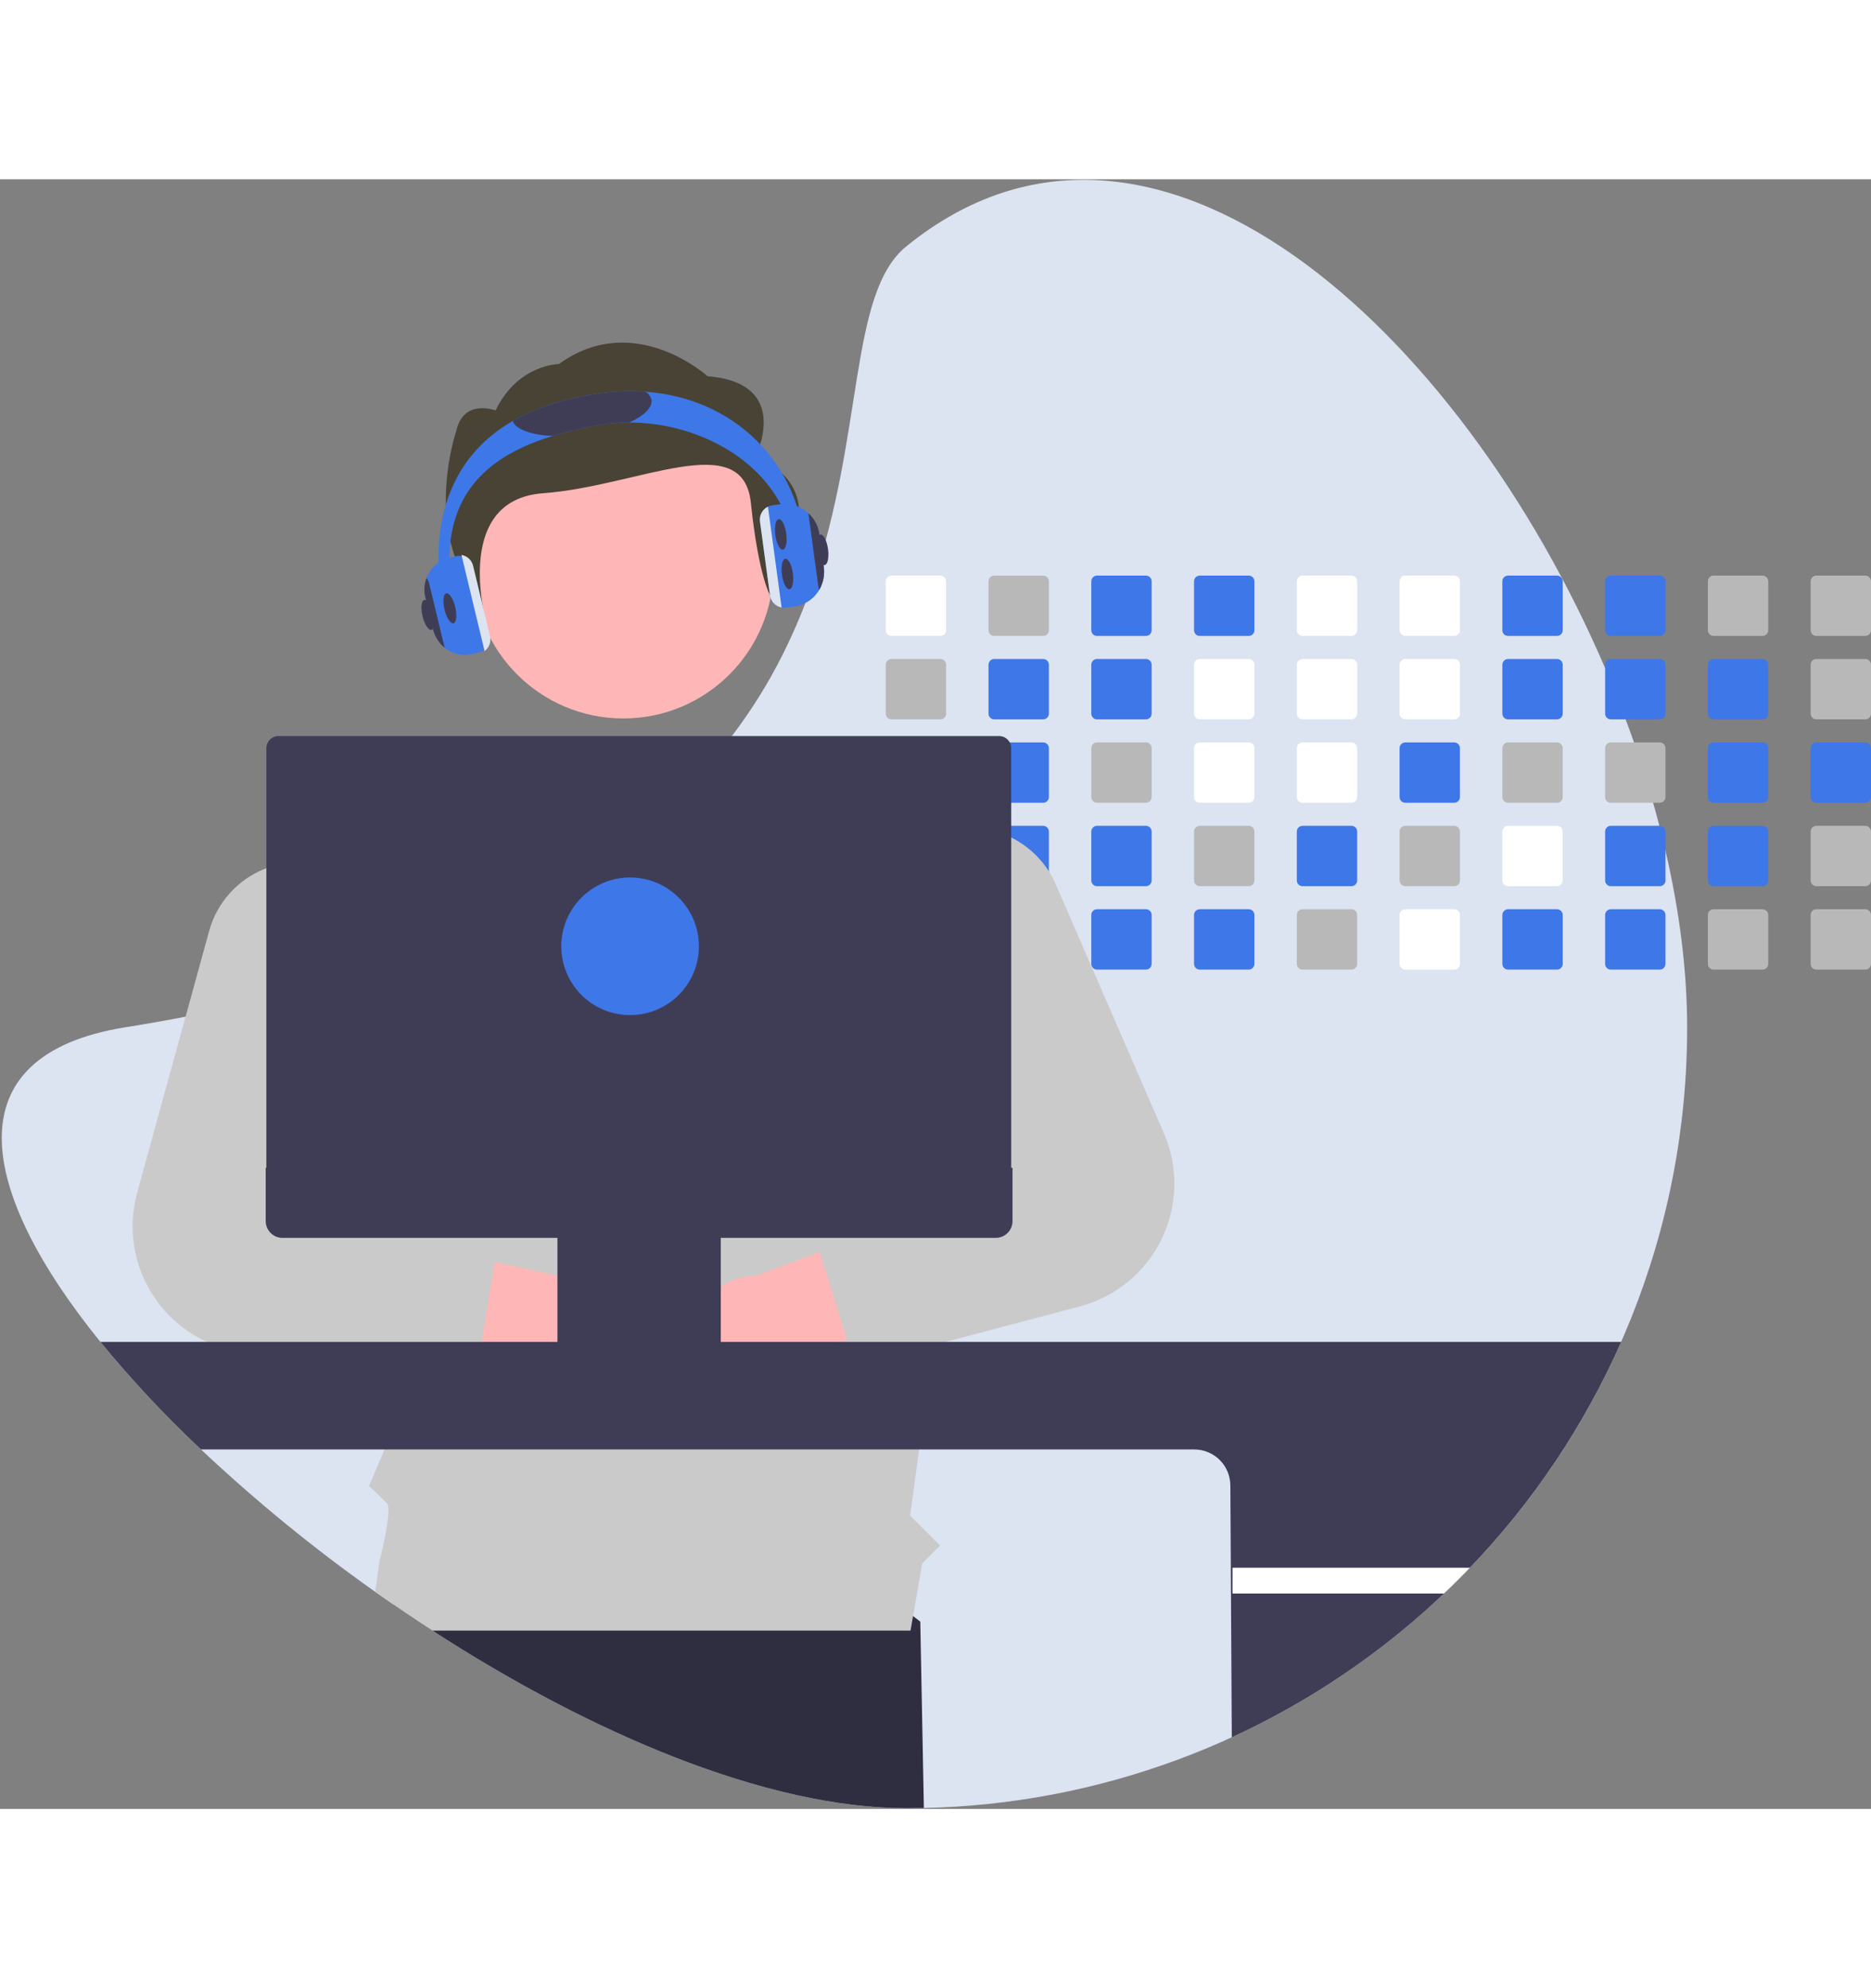 <svg width="400" height="425" viewBox="0 0 488 425" fill="none" xmlns="http://www.w3.org/2000/svg">
<rect x="0" y="0" width="488" height="425" fill="#808080" stroke="none"/>
<g clip-path="url(#clip0_28_101)">
<path d="M440.045 221.148C440.108 273.695 419.797 324.22 383.382 362.103C381.186 364.401 378.932 366.645 376.618 368.832C373.093 372.186 369.449 375.409 365.687 378.503C330.492 407.499 286.556 423.792 240.966 424.756C239.447 424.79 237.922 424.807 236.391 424.807C200.032 424.807 154.301 405.387 112.8 378.503C109.366 376.279 105.963 374.003 102.591 371.676C101.014 370.598 99.446 369.505 97.885 368.397C81.878 357.094 66.685 344.682 52.417 331.252C43.075 322.485 34.315 313.118 26.192 303.21C-5.696 263.876 -12.729 228.434 32.733 221.148C38.115 220.289 43.339 219.37 48.404 218.391C55.742 216.981 62.764 215.458 69.47 213.823C78.504 211.627 86.992 209.246 94.933 206.68C97.604 205.821 100.214 204.944 102.763 204.049C140.446 190.814 165.668 173.554 182.836 154.827C185.748 151.657 188.432 148.449 190.889 145.203C194.649 140.261 198.064 135.067 201.11 129.657C205.314 122.14 208.846 114.266 211.663 106.126L211.818 105.679C225.477 66.276 221.322 29.728 236.391 17.495C300.81 -34.8 381.009 39.673 418.652 127.496C420.549 131.921 422.334 136.373 424.006 140.852C424.757 142.852 425.481 144.857 426.178 146.865C428.013 152.098 429.677 157.345 431.171 162.606C431.744 164.612 432.291 166.616 432.811 168.619C433.367 170.78 433.9 172.935 434.393 175.09C438.056 190.871 440.045 206.434 440.045 221.148Z" fill="#DCE3F1"/>
<path d="M240.966 424.756C239.447 424.79 237.922 424.807 236.391 424.807C200.032 424.807 154.301 405.387 112.8 378.503C109.366 376.279 105.963 374.003 102.591 371.676L105.549 353.677L195.091 341.788L240.031 376.152L240.966 424.756Z" fill="#2F2E41"/>
<path d="M245.276 103.358H232.517C232.121 103.358 231.742 103.515 231.463 103.794C231.183 104.074 231.026 104.453 231.026 104.848V117.614C231.026 117.809 231.065 118.002 231.14 118.183C231.215 118.363 231.325 118.527 231.464 118.665C231.602 118.803 231.766 118.912 231.947 118.987C232.128 119.061 232.321 119.099 232.517 119.098H245.276C245.671 119.098 246.049 118.942 246.328 118.664C246.608 118.386 246.765 118.008 246.767 117.614V104.848C246.766 104.453 246.608 104.075 246.329 103.796C246.05 103.516 245.671 103.359 245.276 103.358Z" fill="white"/>
<path d="M245.276 125.111H232.517C232.121 125.112 231.742 125.269 231.463 125.548C231.183 125.828 231.026 126.207 231.026 126.602V139.367C231.026 139.563 231.065 139.756 231.14 139.937C231.215 140.117 231.325 140.281 231.464 140.419C231.602 140.557 231.766 140.666 231.947 140.74C232.128 140.815 232.321 140.853 232.517 140.852H245.276C245.671 140.852 246.049 140.696 246.328 140.418C246.608 140.139 246.765 139.762 246.767 139.367V126.602C246.766 126.207 246.608 125.828 246.329 125.549C246.05 125.27 245.671 125.113 245.276 125.111Z" fill="#B8B8B8"/>
<path d="M245.276 146.865H232.517C232.121 146.865 231.742 147.022 231.463 147.302C231.183 147.581 231.026 147.96 231.026 148.355V161.115C231.026 161.311 231.064 161.505 231.139 161.686C231.214 161.867 231.323 162.031 231.462 162.17C231.6 162.308 231.765 162.418 231.946 162.493C232.127 162.568 232.321 162.606 232.517 162.606H245.276C245.672 162.605 246.051 162.448 246.33 162.169C246.61 161.889 246.767 161.51 246.767 161.115V148.355C246.766 147.96 246.608 147.582 246.329 147.303C246.05 147.024 245.671 146.866 245.276 146.865Z" fill="#B8B8B8"/>
<path d="M246.744 169.845C246.68 169.502 246.499 169.192 246.231 168.968C245.963 168.744 245.625 168.62 245.276 168.619H232.517C232.121 168.619 231.742 168.776 231.463 169.055C231.183 169.335 231.026 169.714 231.026 170.109V182.869C231.026 183.065 231.064 183.259 231.139 183.44C231.214 183.621 231.323 183.785 231.462 183.924C231.6 184.062 231.765 184.172 231.946 184.247C232.127 184.321 232.321 184.36 232.517 184.359H245.276C245.672 184.359 246.051 184.202 246.33 183.923C246.61 183.643 246.767 183.264 246.767 182.869V170.109C246.768 170.021 246.76 169.932 246.744 169.845Z" fill="#B8B8B8"/>
<path d="M245.855 190.487C245.672 190.411 245.475 190.372 245.276 190.372H232.517C232.321 190.372 232.127 190.41 231.946 190.485C231.765 190.56 231.6 190.67 231.462 190.808C231.323 190.946 231.214 191.111 231.139 191.292C231.064 191.473 231.026 191.667 231.026 191.863V204.623C231.025 204.818 231.063 205.013 231.138 205.194C231.212 205.375 231.322 205.54 231.461 205.678C231.599 205.817 231.764 205.927 231.945 206.001C232.126 206.076 232.321 206.114 232.517 206.113H245.276C245.672 206.113 246.051 205.956 246.33 205.676C246.61 205.397 246.767 205.018 246.767 204.623V191.863C246.766 191.569 246.679 191.283 246.517 191.038C246.355 190.794 246.125 190.602 245.855 190.487Z" fill="#B8B8B8"/>
<path d="M272.08 103.358H259.32C258.925 103.358 258.546 103.515 258.267 103.794C257.987 104.074 257.83 104.453 257.83 104.848V117.614C257.83 117.809 257.869 118.002 257.944 118.183C258.019 118.363 258.129 118.527 258.267 118.665C258.406 118.803 258.57 118.912 258.751 118.987C258.931 119.061 259.125 119.099 259.32 119.098H272.08C272.474 119.098 272.853 118.942 273.132 118.664C273.411 118.386 273.569 118.008 273.57 117.614V104.848C273.569 104.453 273.412 104.075 273.133 103.796C272.853 103.516 272.475 103.359 272.08 103.358Z" fill="#B8B8B8"/>
<path d="M272.08 125.111H259.32C258.925 125.112 258.546 125.269 258.267 125.548C257.987 125.828 257.83 126.207 257.83 126.602V139.367C257.83 139.563 257.869 139.756 257.944 139.937C258.019 140.117 258.129 140.281 258.267 140.419C258.406 140.557 258.57 140.666 258.751 140.74C258.931 140.815 259.125 140.853 259.32 140.852H272.08C272.474 140.852 272.853 140.696 273.132 140.418C273.411 140.139 273.569 139.762 273.57 139.367V126.602C273.569 126.207 273.412 125.828 273.133 125.549C272.853 125.27 272.475 125.113 272.08 125.111Z" fill="#3E77E7"/>
<path d="M272.08 146.865H259.32C258.925 146.865 258.546 147.022 258.267 147.302C257.987 147.581 257.83 147.96 257.83 148.355V161.115C257.83 161.311 257.868 161.505 257.943 161.686C258.017 161.867 258.127 162.031 258.266 162.17C258.404 162.308 258.568 162.418 258.749 162.493C258.93 162.568 259.124 162.606 259.32 162.606H272.08C272.475 162.605 272.854 162.448 273.134 162.169C273.413 161.889 273.57 161.51 273.57 161.115V148.355C273.569 147.96 273.412 147.582 273.133 147.303C272.853 147.024 272.475 146.866 272.08 146.865Z" fill="#3E77E7"/>
<path d="M272.08 168.619H259.32C259.008 168.619 258.703 168.718 258.45 168.901C258.197 169.084 258.008 169.342 257.91 169.639C257.857 169.79 257.83 169.949 257.83 170.109V182.869C257.83 183.065 257.868 183.259 257.943 183.44C258.017 183.621 258.127 183.785 258.265 183.924C258.404 184.062 258.568 184.172 258.749 184.247C258.93 184.321 259.124 184.36 259.32 184.359H272.08C272.475 184.359 272.854 184.202 273.134 183.923C273.413 183.643 273.57 183.264 273.57 182.869V170.109C273.569 169.714 273.412 169.336 273.133 169.056C272.853 168.777 272.475 168.62 272.08 168.619Z" fill="#3E77E7"/>
<path d="M272.08 190.372H259.32C259.124 190.372 258.93 190.41 258.749 190.485C258.568 190.56 258.404 190.67 258.266 190.808C258.127 190.946 258.017 191.111 257.943 191.292C257.868 191.473 257.83 191.667 257.83 191.863V204.623C257.83 204.818 257.868 205.012 257.943 205.193C258.017 205.374 258.127 205.539 258.266 205.677C258.404 205.816 258.568 205.926 258.749 206C258.93 206.075 259.124 206.113 259.32 206.113H272.08C272.475 206.113 272.854 205.956 273.134 205.676C273.413 205.397 273.57 205.018 273.57 204.623V191.863C273.57 191.467 273.413 191.088 273.134 190.809C272.854 190.53 272.475 190.372 272.08 190.372Z" fill="#B8B8B8"/>
<path d="M298.884 103.358H286.124C285.729 103.358 285.35 103.515 285.07 103.794C284.791 104.074 284.634 104.453 284.634 104.848V117.614C284.634 117.809 284.673 118.002 284.748 118.183C284.823 118.363 284.933 118.527 285.071 118.665C285.209 118.803 285.374 118.912 285.554 118.987C285.735 119.061 285.929 119.099 286.124 119.098H298.884C299.278 119.098 299.656 118.942 299.936 118.664C300.215 118.386 300.373 118.008 300.374 117.614V104.848C300.373 104.453 300.216 104.075 299.936 103.796C299.657 103.516 299.279 103.359 298.884 103.358Z" fill="#3E77E7"/>
<path d="M298.884 125.111H286.124C285.729 125.112 285.35 125.269 285.07 125.548C284.791 125.828 284.634 126.207 284.634 126.602V139.367C284.634 139.563 284.673 139.756 284.748 139.937C284.823 140.117 284.933 140.281 285.071 140.419C285.209 140.557 285.374 140.666 285.554 140.74C285.735 140.815 285.929 140.853 286.124 140.852H298.884C299.278 140.852 299.656 140.696 299.936 140.418C300.215 140.139 300.373 139.762 300.374 139.367V126.602C300.373 126.207 300.216 125.828 299.936 125.549C299.657 125.27 299.279 125.113 298.884 125.111Z" fill="#3E77E7"/>
<path d="M298.884 146.865H286.124C285.729 146.865 285.35 147.022 285.07 147.302C284.791 147.581 284.634 147.96 284.634 148.355V161.115C284.633 161.311 284.672 161.505 284.746 161.686C284.821 161.867 284.931 162.031 285.069 162.17C285.208 162.308 285.372 162.418 285.553 162.493C285.734 162.568 285.928 162.606 286.124 162.606H298.884C299.279 162.605 299.658 162.448 299.937 162.169C300.217 161.889 300.374 161.51 300.374 161.115V148.355C300.373 147.96 300.216 147.582 299.936 147.303C299.657 147.024 299.279 146.866 298.884 146.865Z" fill="#B8B8B8"/>
<path d="M298.884 168.619H286.124C285.729 168.619 285.35 168.776 285.07 169.055C284.791 169.335 284.634 169.714 284.634 170.109V182.869C284.633 183.065 284.672 183.259 284.746 183.44C284.821 183.621 284.931 183.785 285.069 183.924C285.208 184.062 285.372 184.172 285.553 184.247C285.734 184.321 285.928 184.36 286.124 184.359H298.884C299.279 184.359 299.658 184.202 299.937 183.923C300.217 183.643 300.374 183.264 300.374 182.869V170.109C300.373 169.714 300.216 169.336 299.936 169.056C299.657 168.777 299.279 168.62 298.884 168.619Z" fill="#3E77E7"/>
<path d="M298.884 190.372H286.124C285.928 190.372 285.734 190.41 285.553 190.485C285.372 190.56 285.208 190.67 285.069 190.808C284.931 190.946 284.821 191.111 284.746 191.292C284.672 191.473 284.633 191.667 284.634 191.863V204.623C284.633 204.818 284.672 205.012 284.746 205.193C284.821 205.374 284.931 205.539 285.069 205.677C285.208 205.816 285.372 205.926 285.553 206C285.734 206.075 285.928 206.113 286.124 206.113H298.884C299.279 206.113 299.658 205.956 299.937 205.676C300.217 205.397 300.374 205.018 300.374 204.623V191.863C300.374 191.467 300.217 191.088 299.937 190.809C299.658 190.53 299.279 190.372 298.884 190.372Z" fill="#3E77E7"/>
<path d="M325.687 103.358H312.928C312.532 103.358 312.153 103.515 311.874 103.794C311.595 104.074 311.437 104.453 311.437 104.848V117.614C311.437 117.809 311.476 118.002 311.551 118.183C311.626 118.363 311.736 118.527 311.875 118.665C312.013 118.803 312.177 118.912 312.358 118.987C312.539 119.061 312.732 119.099 312.928 119.098H325.687C326.082 119.098 326.46 118.942 326.739 118.664C327.019 118.386 327.177 118.008 327.178 117.614V104.848C327.177 104.453 327.019 104.075 326.74 103.796C326.461 103.516 326.082 103.359 325.687 103.358Z" fill="#3E77E7"/>
<path d="M325.687 125.111H312.928C312.532 125.112 312.153 125.269 311.874 125.548C311.594 125.828 311.437 126.207 311.437 126.602V139.367C311.437 139.563 311.476 139.756 311.551 139.937C311.626 140.117 311.736 140.281 311.875 140.419C312.013 140.557 312.177 140.666 312.358 140.74C312.539 140.815 312.732 140.853 312.928 140.852H325.687C326.082 140.852 326.46 140.696 326.739 140.418C327.019 140.139 327.177 139.762 327.178 139.367V126.602C327.177 126.207 327.019 125.828 326.74 125.549C326.461 125.27 326.082 125.113 325.687 125.111Z" fill="white"/>
<path d="M325.687 146.865H312.928C312.532 146.865 312.153 147.022 311.874 147.302C311.595 147.581 311.437 147.96 311.437 148.355V161.115C311.437 161.311 311.475 161.505 311.55 161.686C311.625 161.867 311.734 162.031 311.873 162.17C312.011 162.308 312.176 162.418 312.357 162.493C312.538 162.568 312.732 162.606 312.928 162.606H325.687C326.083 162.605 326.462 162.448 326.741 162.169C327.021 161.889 327.178 161.51 327.178 161.115V148.355C327.177 147.96 327.019 147.582 326.74 147.303C326.461 147.024 326.082 146.866 325.687 146.865Z" fill="white"/>
<path d="M325.687 168.619H312.928C312.532 168.619 312.153 168.776 311.874 169.055C311.595 169.335 311.437 169.714 311.437 170.109V182.869C311.437 183.065 311.475 183.259 311.55 183.44C311.625 183.621 311.734 183.785 311.873 183.924C312.011 184.062 312.176 184.172 312.357 184.247C312.538 184.321 312.732 184.36 312.928 184.359H325.687C326.083 184.359 326.462 184.202 326.741 183.923C327.021 183.643 327.178 183.264 327.178 182.869V170.109C327.177 169.714 327.019 169.336 326.74 169.056C326.461 168.777 326.082 168.62 325.687 168.619Z" fill="#B8B8B8"/>
<path d="M325.687 190.372H312.928C312.732 190.372 312.538 190.41 312.357 190.485C312.176 190.56 312.011 190.669 311.873 190.808C311.734 190.946 311.625 191.111 311.55 191.292C311.475 191.473 311.437 191.667 311.437 191.863V204.623C311.437 204.818 311.475 205.012 311.55 205.193C311.625 205.374 311.734 205.539 311.873 205.677C312.011 205.816 312.176 205.926 312.357 206C312.538 206.075 312.732 206.113 312.928 206.113H325.687C326.083 206.113 326.462 205.956 326.741 205.676C327.021 205.397 327.178 205.018 327.178 204.623V191.863C327.178 191.467 327.021 191.088 326.741 190.809C326.462 190.53 326.083 190.372 325.687 190.372Z" fill="#3E77E7"/>
<path d="M352.491 103.358H339.726C339.331 103.359 338.954 103.517 338.675 103.796C338.397 104.075 338.241 104.454 338.241 104.848V117.614C338.241 118.007 338.398 118.385 338.676 118.663C338.954 118.942 339.332 119.098 339.726 119.098H352.491C352.886 119.098 353.264 118.942 353.543 118.664C353.823 118.386 353.98 118.008 353.982 117.614V104.848C353.98 104.453 353.823 104.075 353.544 103.796C353.265 103.516 352.886 103.359 352.491 103.358Z" fill="white"/>
<path d="M352.491 125.111H339.726C339.331 125.113 338.954 125.27 338.675 125.55C338.397 125.829 338.241 126.207 338.241 126.602V139.367C338.241 139.761 338.398 140.139 338.676 140.417C338.954 140.695 339.332 140.852 339.726 140.852H352.491C352.886 140.852 353.264 140.696 353.543 140.418C353.823 140.139 353.98 139.762 353.982 139.367V126.602C353.98 126.207 353.823 125.828 353.544 125.549C353.265 125.27 352.886 125.113 352.491 125.111Z" fill="white"/>
<path d="M352.491 146.865H339.726C339.331 146.866 338.954 147.024 338.675 147.303C338.397 147.583 338.241 147.961 338.241 148.355V161.115C338.24 161.311 338.278 161.504 338.353 161.685C338.427 161.866 338.536 162.03 338.674 162.168C338.812 162.307 338.976 162.417 339.156 162.492C339.337 162.567 339.53 162.605 339.726 162.606H352.491C352.886 162.605 353.265 162.448 353.545 162.169C353.824 161.889 353.981 161.51 353.982 161.115V148.355C353.98 147.96 353.823 147.582 353.544 147.303C353.265 147.024 352.886 146.866 352.491 146.865Z" fill="white"/>
<path d="M352.491 168.619H339.726C339.331 168.62 338.954 168.778 338.675 169.057C338.397 169.336 338.241 169.715 338.241 170.109V182.869C338.24 183.064 338.278 183.258 338.353 183.439C338.427 183.619 338.536 183.784 338.674 183.922C338.812 184.06 338.976 184.17 339.156 184.245C339.337 184.32 339.53 184.359 339.726 184.359H352.491C352.886 184.359 353.265 184.202 353.545 183.923C353.824 183.643 353.981 183.264 353.982 182.869V170.109C353.98 169.714 353.823 169.336 353.544 169.056C353.265 168.777 352.886 168.62 352.491 168.619Z" fill="#3E77E7"/>
<path d="M352.491 190.372H339.726C339.53 190.373 339.337 190.411 339.156 190.486C338.976 190.561 338.812 190.671 338.674 190.81C338.536 190.948 338.427 191.112 338.353 191.293C338.278 191.474 338.24 191.667 338.241 191.863V204.623C338.24 204.818 338.278 205.012 338.353 205.192C338.427 205.373 338.536 205.537 338.674 205.676C338.812 205.814 338.976 205.924 339.156 205.999C339.337 206.074 339.53 206.113 339.726 206.113H352.491C352.886 206.113 353.265 205.956 353.545 205.676C353.824 205.397 353.981 205.018 353.982 204.623V191.863C353.981 191.467 353.824 191.088 353.545 190.809C353.265 190.53 352.886 190.372 352.491 190.372Z" fill="#B8B8B8"/>
<path d="M379.295 103.358H366.529C366.135 103.359 365.757 103.517 365.479 103.796C365.201 104.075 365.044 104.454 365.045 104.848V117.614C365.045 118.007 365.201 118.385 365.479 118.663C365.758 118.942 366.135 119.098 366.529 119.098H379.295C379.689 119.098 380.067 118.942 380.347 118.664C380.626 118.386 380.784 118.008 380.785 117.614V104.848C380.784 104.453 380.627 104.075 380.347 103.796C380.068 103.516 379.69 103.359 379.295 103.358Z" fill="white"/>
<path d="M379.295 125.111H366.529C366.135 125.113 365.757 125.27 365.479 125.55C365.201 125.829 365.044 126.207 365.045 126.602V139.367C365.045 139.761 365.201 140.139 365.479 140.417C365.758 140.695 366.135 140.852 366.529 140.852H379.295C379.689 140.852 380.067 140.696 380.347 140.418C380.626 140.139 380.784 139.762 380.785 139.367V126.602C380.784 126.207 380.627 125.828 380.347 125.549C380.068 125.27 379.69 125.113 379.295 125.111Z" fill="white"/>
<path d="M379.295 146.865H366.529C366.135 146.866 365.757 147.024 365.479 147.303C365.201 147.583 365.044 147.961 365.045 148.355V161.115C365.044 161.311 365.082 161.504 365.156 161.685C365.231 161.866 365.34 162.03 365.478 162.168C365.616 162.307 365.78 162.417 365.96 162.492C366.14 162.567 366.334 162.605 366.529 162.606H379.295C379.69 162.605 380.069 162.448 380.348 162.169C380.628 161.889 380.785 161.51 380.785 161.115V148.355C380.784 147.96 380.627 147.582 380.347 147.303C380.068 147.024 379.69 146.866 379.295 146.865Z" fill="#3E77E7"/>
<path d="M379.295 168.619H366.529C366.135 168.62 365.757 168.778 365.479 169.057C365.201 169.336 365.044 169.715 365.045 170.109V182.869C365.044 183.064 365.082 183.258 365.156 183.439C365.231 183.619 365.34 183.784 365.478 183.922C365.616 184.06 365.78 184.17 365.96 184.245C366.14 184.32 366.334 184.359 366.529 184.359H379.295C379.69 184.359 380.069 184.202 380.348 183.923C380.628 183.643 380.785 183.264 380.785 182.869V170.109C380.784 169.714 380.627 169.336 380.347 169.056C380.068 168.777 379.69 168.62 379.295 168.619Z" fill="#B8B8B8"/>
<path d="M379.295 190.372H366.529C366.334 190.373 366.14 190.411 365.96 190.486C365.78 190.561 365.616 190.671 365.478 190.81C365.34 190.948 365.231 191.112 365.156 191.293C365.082 191.474 365.044 191.667 365.045 191.863V204.623C365.044 204.818 365.082 205.012 365.156 205.192C365.231 205.373 365.34 205.537 365.478 205.676C365.616 205.814 365.78 205.924 365.96 205.999C366.14 206.074 366.334 206.113 366.529 206.113H379.295C379.69 206.113 380.069 205.956 380.348 205.676C380.628 205.397 380.785 205.018 380.785 204.623V191.863C380.785 191.467 380.628 191.088 380.348 190.809C380.069 190.53 379.69 190.373 379.295 190.372Z" fill="white"/>
<path d="M406.099 103.358H393.333C392.939 103.359 392.561 103.517 392.283 103.796C392.004 104.075 391.848 104.454 391.848 104.848V117.614C391.848 118.007 392.005 118.385 392.283 118.663C392.562 118.942 392.939 119.098 393.333 119.098H406.099C406.493 119.098 406.871 118.942 407.151 118.664C407.43 118.386 407.588 118.008 407.589 117.614V104.848C407.588 104.453 407.43 104.075 407.151 103.796C406.872 103.516 406.494 103.359 406.099 103.358Z" fill="#3E77E7"/>
<path d="M406.099 125.111H393.333C392.939 125.113 392.561 125.27 392.283 125.55C392.004 125.829 391.848 126.207 391.848 126.602V139.367C391.848 139.761 392.005 140.139 392.283 140.417C392.562 140.695 392.939 140.852 393.333 140.852H406.099C406.493 140.852 406.871 140.696 407.151 140.418C407.43 140.139 407.588 139.762 407.589 139.367V126.602C407.588 126.207 407.43 125.828 407.151 125.549C406.872 125.27 406.494 125.113 406.099 125.111Z" fill="#3E77E7"/>
<path d="M406.099 146.865H393.333C392.939 146.866 392.561 147.024 392.283 147.303C392.004 147.583 391.848 147.961 391.848 148.355V161.115C391.848 161.311 391.886 161.504 391.96 161.685C392.035 161.866 392.144 162.03 392.282 162.168C392.42 162.307 392.583 162.417 392.764 162.492C392.944 162.567 393.138 162.605 393.333 162.606H406.099C406.494 162.605 406.873 162.448 407.152 162.169C407.432 161.889 407.589 161.51 407.589 161.115V148.355C407.588 147.96 407.43 147.582 407.151 147.303C406.872 147.024 406.494 146.866 406.099 146.865Z" fill="#B8B8B8"/>
<path d="M406.099 168.619H393.333C392.939 168.62 392.561 168.778 392.283 169.057C392.004 169.336 391.848 169.715 391.848 170.109V182.869C391.848 183.064 391.886 183.258 391.96 183.439C392.035 183.619 392.144 183.784 392.282 183.922C392.42 184.06 392.583 184.17 392.764 184.245C392.944 184.32 393.138 184.359 393.333 184.359H406.099C406.494 184.359 406.873 184.202 407.152 183.923C407.432 183.643 407.589 183.264 407.589 182.869V170.109C407.588 169.714 407.43 169.336 407.151 169.056C406.872 168.777 406.494 168.62 406.099 168.619Z" fill="white"/>
<path d="M406.099 190.372H393.333C393.138 190.373 392.944 190.411 392.764 190.486C392.583 190.561 392.42 190.671 392.282 190.81C392.144 190.948 392.035 191.112 391.96 191.293C391.886 191.474 391.848 191.667 391.848 191.863V204.623C391.848 204.818 391.886 205.012 391.96 205.192C392.035 205.373 392.144 205.537 392.282 205.676C392.42 205.814 392.583 205.924 392.764 205.999C392.944 206.074 393.138 206.113 393.333 206.113H406.099C406.494 206.113 406.873 205.956 407.152 205.676C407.432 205.397 407.589 205.018 407.589 204.623V191.863C407.589 191.467 407.432 191.088 407.152 190.809C406.873 190.53 406.494 190.373 406.099 190.372Z" fill="#3E77E7"/>
<path d="M432.902 103.358H420.137C419.742 103.359 419.365 103.517 419.086 103.796C418.808 104.075 418.652 104.454 418.652 104.848V117.614C418.652 118.007 418.809 118.385 419.087 118.663C419.365 118.942 419.743 119.098 420.137 119.098H432.902C433.297 119.098 433.675 118.942 433.954 118.664C434.234 118.386 434.391 118.008 434.393 117.614V104.848C434.392 104.453 434.234 104.075 433.955 103.796C433.676 103.516 433.297 103.359 432.902 103.358Z" fill="#3E77E7"/>
<path d="M432.902 125.111H420.137C419.742 125.113 419.365 125.27 419.086 125.55C418.808 125.829 418.652 126.207 418.652 126.602V139.367C418.652 139.761 418.809 140.139 419.087 140.417C419.365 140.695 419.743 140.852 420.137 140.852H432.902C433.297 140.852 433.675 140.696 433.954 140.418C434.234 140.139 434.391 139.762 434.393 139.367V126.602C434.392 126.207 434.234 125.828 433.955 125.549C433.676 125.27 433.297 125.113 432.902 125.111Z" fill="#3E77E7"/>
<path d="M432.902 146.865H420.137C419.742 146.866 419.365 147.024 419.086 147.303C418.808 147.583 418.652 147.961 418.652 148.355V161.115C418.652 161.311 418.69 161.504 418.764 161.685C418.838 161.866 418.947 162.03 419.085 162.168C419.223 162.307 419.387 162.417 419.568 162.492C419.748 162.567 419.941 162.605 420.137 162.606H432.902C433.298 162.605 433.676 162.448 433.956 162.169C434.235 161.889 434.393 161.51 434.393 161.115V148.355C434.392 147.96 434.234 147.582 433.955 147.303C433.676 147.024 433.297 146.866 432.902 146.865Z" fill="#B8B8B8"/>
<path d="M432.902 168.619H420.137C419.742 168.62 419.365 168.778 419.086 169.057C418.808 169.336 418.652 169.715 418.652 170.109V182.869C418.652 183.064 418.69 183.258 418.764 183.439C418.838 183.619 418.947 183.784 419.085 183.922C419.223 184.06 419.387 184.17 419.568 184.245C419.748 184.32 419.941 184.359 420.137 184.359H432.902C433.298 184.359 433.677 184.202 433.956 183.923C434.235 183.643 434.393 183.264 434.393 182.869V170.109C434.392 169.714 434.234 169.336 433.955 169.056C433.676 168.777 433.297 168.62 432.902 168.619Z" fill="#3E77E7"/>
<path d="M432.902 190.372H420.137C419.941 190.373 419.748 190.411 419.568 190.486C419.387 190.561 419.223 190.671 419.085 190.81C418.947 190.948 418.838 191.112 418.764 191.293C418.69 191.474 418.652 191.667 418.652 191.863V204.623C418.652 204.818 418.69 205.012 418.764 205.192C418.838 205.373 418.947 205.537 419.085 205.676C419.223 205.814 419.387 205.924 419.567 205.999C419.748 206.074 419.941 206.113 420.137 206.113H432.902C433.298 206.113 433.677 205.956 433.956 205.676C434.235 205.397 434.393 205.018 434.393 204.623V191.863C434.393 191.467 434.235 191.088 433.956 190.809C433.677 190.53 433.298 190.373 432.902 190.372Z" fill="#3E77E7"/>
<path d="M459.706 103.358H446.94C446.546 103.359 446.168 103.517 445.89 103.796C445.612 104.075 445.456 104.454 445.456 104.848V117.614C445.456 118.007 445.612 118.385 445.891 118.663C446.169 118.942 446.547 119.098 446.94 119.098H459.706C460.1 119.098 460.479 118.942 460.758 118.664C461.037 118.386 461.195 118.008 461.196 117.614V104.848C461.195 104.453 461.038 104.075 460.758 103.796C460.479 103.516 460.101 103.359 459.706 103.358Z" fill="#B8B8B8"/>
<path d="M459.706 125.111H446.94C446.546 125.113 446.168 125.27 445.89 125.55C445.612 125.829 445.456 126.207 445.456 126.602V139.367C445.456 139.761 445.612 140.139 445.891 140.417C446.169 140.695 446.547 140.852 446.94 140.852H459.706C460.1 140.852 460.479 140.696 460.758 140.418C461.037 140.139 461.195 139.762 461.196 139.367V126.602C461.195 126.207 461.038 125.828 460.758 125.549C460.479 125.27 460.101 125.113 459.706 125.111Z" fill="#3E77E7"/>
<path d="M459.706 146.865H446.94C446.546 146.866 446.168 147.024 445.89 147.303C445.612 147.583 445.456 147.961 445.456 148.355V161.115C445.455 161.311 445.493 161.504 445.567 161.685C445.642 161.866 445.751 162.03 445.889 162.168C446.027 162.307 446.191 162.417 446.371 162.492C446.552 162.567 446.745 162.605 446.94 162.606H459.706C460.101 162.605 460.48 162.448 460.76 162.169C461.039 161.889 461.196 161.51 461.196 161.115V148.355C461.195 147.96 461.038 147.582 460.758 147.303C460.479 147.024 460.101 146.866 459.706 146.865Z" fill="#3E77E7"/>
<path d="M459.706 168.619H446.94C446.546 168.62 446.168 168.778 445.89 169.057C445.612 169.336 445.456 169.715 445.456 170.109V182.869C445.455 183.064 445.493 183.258 445.567 183.439C445.642 183.619 445.751 183.784 445.889 183.922C446.027 184.06 446.191 184.17 446.371 184.245C446.551 184.32 446.745 184.359 446.94 184.359H459.706C460.101 184.359 460.48 184.202 460.76 183.923C461.039 183.643 461.196 183.264 461.196 182.869V170.109C461.195 169.714 461.038 169.336 460.758 169.056C460.479 168.777 460.101 168.62 459.706 168.619Z" fill="#3E77E7"/>
<path d="M459.706 190.372H446.94C446.745 190.373 446.551 190.411 446.371 190.486C446.191 190.561 446.027 190.671 445.889 190.81C445.751 190.948 445.642 191.112 445.567 191.293C445.493 191.474 445.455 191.667 445.456 191.863V204.623C445.455 204.818 445.493 205.012 445.567 205.192C445.642 205.373 445.751 205.537 445.889 205.676C446.027 205.814 446.191 205.924 446.371 205.999C446.551 206.074 446.745 206.113 446.94 206.113H459.706C460.101 206.113 460.48 205.956 460.76 205.676C461.039 205.397 461.196 205.018 461.196 204.623V191.863C461.196 191.467 461.039 191.088 460.76 190.809C460.48 190.53 460.101 190.373 459.706 190.372Z" fill="#B8B8B8"/>
<path d="M486.51 103.358H473.744C473.35 103.359 472.972 103.517 472.694 103.796C472.415 104.075 472.259 104.454 472.259 104.848V117.614C472.259 118.007 472.416 118.385 472.694 118.663C472.973 118.942 473.35 119.098 473.744 119.098H486.51C486.904 119.098 487.282 118.942 487.562 118.664C487.841 118.386 487.999 118.008 488 117.614V104.848C487.999 104.453 487.841 104.075 487.562 103.796C487.283 103.516 486.905 103.359 486.51 103.358Z" fill="#B8B8B8"/>
<path d="M486.51 125.111H473.744C473.35 125.113 472.972 125.27 472.694 125.55C472.415 125.829 472.259 126.207 472.259 126.602V139.367C472.259 139.761 472.416 140.139 472.694 140.417C472.973 140.695 473.35 140.852 473.744 140.852H486.51C486.904 140.852 487.282 140.696 487.562 140.418C487.841 140.139 487.999 139.762 488 139.367V126.602C487.999 126.207 487.841 125.828 487.562 125.549C487.283 125.27 486.905 125.113 486.51 125.111Z" fill="#B8B8B8"/>
<path d="M486.51 146.865H473.744C473.35 146.866 472.972 147.024 472.694 147.303C472.415 147.583 472.259 147.961 472.259 148.355V161.115C472.259 161.311 472.297 161.504 472.371 161.685C472.446 161.866 472.555 162.03 472.693 162.168C472.831 162.307 472.994 162.417 473.175 162.492C473.355 162.567 473.549 162.605 473.744 162.606H486.51C486.905 162.605 487.284 162.448 487.563 162.169C487.843 161.889 488 161.51 488 161.115V148.355C487.999 147.96 487.841 147.582 487.562 147.303C487.283 147.024 486.905 146.866 486.51 146.865Z" fill="#3E77E7"/>
<path d="M486.51 168.619H473.744C473.35 168.62 472.972 168.778 472.694 169.057C472.416 169.336 472.259 169.715 472.259 170.109V182.869C472.259 183.064 472.297 183.258 472.371 183.439C472.446 183.619 472.555 183.784 472.693 183.922C472.831 184.06 472.994 184.17 473.175 184.245C473.355 184.32 473.549 184.359 473.744 184.359H486.51C486.905 184.359 487.284 184.202 487.563 183.923C487.843 183.643 488 183.264 488 182.869V170.109C487.999 169.714 487.841 169.336 487.562 169.056C487.283 168.777 486.905 168.62 486.51 168.619Z" fill="#B8B8B8"/>
<path d="M486.51 190.372H473.744C473.549 190.373 473.355 190.411 473.175 190.486C472.994 190.561 472.831 190.671 472.693 190.81C472.555 190.948 472.446 191.112 472.371 191.293C472.297 191.474 472.259 191.667 472.259 191.863V204.623C472.259 204.818 472.297 205.012 472.371 205.192C472.446 205.373 472.555 205.537 472.693 205.676C472.831 205.814 472.994 205.924 473.175 205.999C473.355 206.074 473.549 206.113 473.744 206.113H486.51C486.905 206.113 487.284 205.956 487.563 205.676C487.843 205.397 488 205.018 488 204.623V191.863C488 191.467 487.843 191.088 487.563 190.809C487.284 190.53 486.905 190.373 486.51 190.372Z" fill="#B8B8B8"/>
<path d="M193.111 378.503H192.756L193.06 378.463L193.111 378.503Z" fill="#2F2E41"/>
<path d="M162.57 140.62C184.2 140.62 201.734 123.086 201.734 101.456C201.734 79.827 184.2 62.293 162.57 62.293C140.941 62.293 123.407 79.827 123.407 101.456C123.407 123.086 140.941 140.62 162.57 140.62Z" fill="#FFB6B6"/>
<path d="M196.867 72.743C196.867 72.743 207.11 53.161 184.575 51.381C184.575 51.381 165.363 33.954 145.782 48.195C145.782 48.195 135.101 48.195 129.26 60.282C129.26 60.282 120.86 57.096 119.014 65.622C119.014 65.622 112.867 83.424 119.014 99.445C125.161 115.466 127.202 117.246 127.202 117.246C127.202 117.246 117.102 83.657 141.687 81.876C166.273 80.096 193.785 64.732 195.834 84.314C197.883 103.895 200.967 108.72 200.967 108.72C200.967 108.72 220.427 80.753 196.867 72.743Z" fill="#484335"/>
<path d="M263.877 197.973L263.751 198.638L262.335 206.113L252.55 257.817L251.972 260.861L250.756 267.298L249.094 276.08L245.408 295.541L244.354 301.118L243.958 303.21L243.82 303.944L242.726 309.716L242.393 311.459L239.722 331.252L237.389 348.5L245.196 356.308L240.542 360.962L237.486 378.463L237.492 378.503H112.8C107.755 375.235 102.784 371.867 97.885 368.397L98.911 360.716C98.911 360.716 102.442 346.999 100.957 345.359C99.478 343.72 96.234 340.791 96.234 340.791L100.321 331.252L100.888 329.928L99.937 310.192L99.914 309.716L99.599 303.21L99.558 302.373L99.495 301.118L98.286 276.08L98.263 275.667L97.896 268.078L97.552 260.861L97.403 257.817L95.93 227.362L94.933 206.68L94.061 188.676L97.564 187.489L135.024 174.758L150.541 154.586L182.836 154.827L198.645 154.947L225.025 179.412L231.026 182.278L231.072 182.301L235.377 184.359L246.291 189.57L257.83 195.084L263.751 197.91L263.877 197.973Z" fill="#CACACA"/>
<path d="M154.714 319.749C152.347 320.665 149.809 321.052 147.276 320.882C144.744 320.711 142.28 319.987 140.058 318.762C137.835 317.536 135.909 315.838 134.414 313.787C132.919 311.736 131.892 309.382 131.405 306.891L70.323 298.225L91.557 274.206L146.306 286.118C150.544 285.577 154.834 286.61 158.362 289.021C161.89 291.432 164.411 295.053 165.448 299.198C166.484 303.344 165.964 307.725 163.986 311.513C162.007 315.3 158.708 318.231 154.714 319.749V319.749Z" fill="#FFB6B6"/>
<path d="M127.48 276.08C126.348 274.646 124.747 273.657 122.957 273.288L97.896 268.078L95.322 267.545C93.827 267.233 92.414 266.608 91.176 265.712C89.938 264.816 88.904 263.669 88.14 262.346C87.348 260.956 86.868 259.411 86.736 257.817C86.616 256.368 86.79 254.91 87.246 253.53L95.93 227.362L101.565 210.383C102.248 208.336 102.651 206.205 102.763 204.049C103.077 198.084 101.231 192.205 97.564 187.489C94.339 183.344 89.868 180.346 84.809 178.938C79.75 177.53 74.372 177.787 69.47 179.67C69.327 179.722 69.178 179.779 69.034 179.837C65.519 181.24 62.378 183.442 59.86 186.269C57.342 189.095 55.516 192.468 54.526 196.122L48.404 218.391L35.776 264.3C34.512 268.9 34.257 273.719 35.028 278.426C35.798 283.134 37.577 287.619 40.242 291.575C42.907 295.532 46.396 298.865 50.469 301.348C54.542 303.831 59.103 305.405 63.841 305.962L99.937 310.192L116.64 312.153C118.572 312.385 120.52 311.881 122.096 310.741C123.673 309.601 124.762 307.909 125.147 306.002C125.174 305.898 125.195 305.793 125.21 305.687L125.611 303.21L129.01 282.357L129.045 282.145C129.222 281.08 129.174 279.991 128.905 278.947C128.635 277.902 128.15 276.925 127.48 276.08Z" fill="#CACACA"/>
<path d="M193.62 320.417C196.093 320.991 198.661 321.016 201.144 320.49C203.627 319.964 205.964 318.9 207.991 317.373C210.018 315.846 211.686 313.893 212.877 311.652C214.068 309.411 214.753 306.936 214.884 304.401L274.133 287.208L249.724 266.424L197.202 285.937C192.93 285.999 188.829 287.627 185.676 290.511C182.523 293.395 180.538 297.336 180.096 301.586C179.655 305.836 180.788 310.101 183.28 313.571C185.773 317.042 189.452 319.478 193.62 320.417V320.417Z" fill="#FFB6B6"/>
<path d="M303.55 248.749L275.37 183.895C273.065 178.57 268.949 174.235 263.751 171.657C262.145 170.866 260.457 170.251 258.718 169.822C258.449 169.754 258.179 169.691 257.91 169.639C254.223 168.834 250.399 168.905 246.744 169.845C243.403 170.704 240.28 172.257 237.58 174.403C234.88 176.549 232.662 179.24 231.072 182.301C231.055 182.327 231.039 182.354 231.026 182.382C229.25 185.818 228.305 189.623 228.268 193.491C228.232 197.359 229.104 201.182 230.814 204.651L231.164 205.351L251.077 245.344C251.757 246.712 252.14 248.208 252.202 249.734C252.263 251.26 252.001 252.781 251.432 254.199C250.864 255.617 250.002 256.898 248.904 257.959C247.805 259.02 246.495 259.837 245.059 260.357L243.66 260.861L218.507 269.946C216.62 270.62 215.067 272 214.177 273.795C213.286 275.59 213.127 277.661 213.732 279.571L213.795 279.772L220.846 302.333C220.88 302.437 220.914 302.54 220.955 302.643C221.017 302.838 221.093 303.027 221.184 303.21C221.933 304.891 223.258 306.249 224.919 307.04C226.58 307.831 228.469 308.004 230.246 307.527L243.82 303.944L246.589 303.21L281.641 293.953C286.253 292.734 290.548 290.533 294.23 287.5C297.913 284.468 300.897 280.675 302.977 276.382C305.058 272.09 306.186 267.398 306.285 262.628C306.384 257.859 305.451 253.124 303.55 248.749L303.55 248.749Z" fill="#CACACA"/>
<path d="M26.192 303.21C34.315 313.118 43.075 322.485 52.417 331.252H311.495C313.991 331.256 316.383 332.25 318.148 334.015C319.912 335.781 320.904 338.174 320.907 340.67L321.279 406.321C337.217 398.998 352.143 389.648 365.687 378.503C369.447 375.413 373.091 372.19 376.618 368.832C378.928 366.643 381.183 364.4 383.382 362.103C399.87 344.926 413.221 324.994 422.831 303.21H26.192Z" fill="#3F3D56"/>
<path d="M383.382 362.103C381.186 364.401 378.932 366.645 376.618 368.832H321.469V362.103H383.382Z" fill="white"/>
<path d="M263.361 146.865C263.089 146.362 262.686 145.942 262.194 145.65C261.703 145.357 261.142 145.203 260.57 145.203H72.646C71.803 145.205 70.996 145.541 70.401 146.137C69.805 146.734 69.471 147.541 69.47 148.384V260.861H263.751V148.384C263.754 147.853 263.62 147.329 263.361 146.865Z" fill="#3F3D56"/>
<path d="M69.3 257.816V271.696C69.3 272.271 69.413 272.841 69.634 273.372C69.854 273.904 70.177 274.387 70.583 274.794C70.99 275.201 71.473 275.524 72.005 275.744C72.537 275.964 73.106 276.077 73.682 276.077H145.389V303.469H144.437C144.362 303.469 144.288 303.484 144.219 303.513C144.15 303.541 144.087 303.583 144.034 303.636C143.981 303.689 143.94 303.752 143.911 303.821C143.882 303.89 143.868 303.964 143.868 304.039V305.944C143.868 306.019 143.882 306.093 143.911 306.162C143.939 306.231 143.981 306.293 144.034 306.346C144.087 306.399 144.15 306.441 144.219 306.47C144.288 306.498 144.362 306.513 144.437 306.513H188.952C189.027 306.513 189.101 306.498 189.17 306.47C189.239 306.441 189.302 306.399 189.355 306.346C189.407 306.293 189.449 306.231 189.478 306.162C189.507 306.093 189.521 306.019 189.521 305.944V304.039C189.521 303.964 189.507 303.89 189.478 303.821C189.449 303.752 189.407 303.689 189.355 303.636C189.302 303.583 189.239 303.541 189.17 303.513C189.101 303.484 189.027 303.469 188.952 303.469H187.999V276.077H259.707C260.283 276.077 260.852 275.964 261.384 275.744C261.916 275.524 262.399 275.201 262.805 274.794C263.212 274.387 263.535 273.904 263.755 273.372C263.975 272.841 264.089 272.271 264.089 271.696V257.816H69.3Z" fill="#3F3D56"/>
<path d="M164.341 217.979C174.252 217.979 182.286 209.944 182.286 200.033C182.286 190.122 174.252 182.088 164.341 182.088C154.43 182.088 146.395 190.122 146.395 200.033C146.395 209.944 154.43 217.979 164.341 217.979Z" fill="#3E77E7"/>
<path d="M210.064 99.317H207.197C207.197 77.649 185.753 63.45 164.12 63.439C160.973 63.43 157.834 63.735 154.748 64.35C151.274 65.044 147.669 65.875 144.126 66.958C130.157 71.24 117.202 79.518 117.202 99.317C117.199 103.162 117.688 106.991 118.658 110.712L115.884 111.434C114.855 107.477 114.335 103.405 114.336 99.317C114.336 82.017 121.438 70.134 133.705 63.049C140.154 59.323 148.024 56.921 157.041 55.752C160.793 55.253 164.586 55.138 168.362 55.408C193.24 57.196 210.064 76.273 210.064 99.317Z" fill="#3E77E7"/>
<path d="M214.838 100.904L213.709 92.558C213.431 90.451 212.415 88.509 210.843 87.078C209.834 86.145 208.625 85.454 207.31 85.057C205.994 84.66 204.605 84.567 203.248 84.785L201.454 85.032C200.963 85.097 200.49 85.258 200.062 85.507C199.634 85.756 199.259 86.087 198.96 86.482C198.659 86.876 198.438 87.325 198.311 87.804C198.184 88.283 198.154 88.783 198.221 89.274L200.829 108.499C200.936 109.283 201.288 110.013 201.833 110.586C202.378 111.159 203.09 111.546 203.867 111.692C204.097 111.738 204.332 111.761 204.566 111.761C204.735 111.761 204.904 111.75 205.071 111.727L207.077 111.457C208.3 111.295 209.477 110.884 210.536 110.25C211.595 109.617 212.513 108.773 213.233 107.771C213.388 107.554 213.537 107.33 213.675 107.101C214.749 105.225 215.159 103.042 214.838 100.904Z" fill="#3E77E7"/>
<path d="M200.296 85.382C199.77 85.637 199.312 86.014 198.96 86.482C198.659 86.876 198.438 87.325 198.311 87.804C198.184 88.283 198.154 88.783 198.221 89.274L200.829 108.499C200.936 109.283 201.288 110.013 201.833 110.586C202.378 111.159 203.09 111.546 203.867 111.692L200.296 85.382Z" fill="#DCE3F1"/>
<path d="M214.838 100.904L213.709 92.558C213.431 90.451 212.415 88.509 210.843 87.078L213.44 106.207C213.479 106.514 213.558 106.814 213.675 107.101C214.749 105.225 215.159 103.042 214.838 100.904Z" fill="#3F3D56"/>
<path d="M205.914 106.918C206.698 106.811 207.092 104.945 206.794 102.749C206.496 100.553 205.619 98.859 204.835 98.966C204.051 99.072 203.656 100.938 203.954 103.134C204.252 105.33 205.129 107.024 205.914 106.918Z" fill="#3F3D56"/>
<path d="M204.194 96.6C204.978 96.493 205.372 94.627 205.075 92.431C204.777 90.235 203.899 88.541 203.115 88.648C202.331 88.754 201.937 90.62 202.235 92.816C202.532 95.012 203.41 96.706 204.194 96.6Z" fill="#3F3D56"/>
<path d="M215.085 100.612C215.869 100.506 216.264 98.64 215.966 96.444C215.668 94.248 214.791 92.554 214.006 92.66C213.222 92.767 212.828 94.633 213.126 96.829C213.424 99.025 214.301 100.719 215.085 100.612Z" fill="#3F3D56"/>
<path d="M164.12 63.439C160.973 63.43 157.834 63.735 154.748 64.35C151.274 65.044 147.669 65.875 144.126 66.958C138.595 66.689 134.525 65.256 133.705 63.049C140.154 59.323 148.024 56.921 157.041 55.752C160.793 55.253 164.586 55.138 168.362 55.408C168.762 55.642 169.107 55.959 169.376 56.336C169.645 56.713 169.83 57.143 169.921 57.598C170.19 59.593 167.915 61.713 164.12 63.439Z" fill="#3F3D56"/>
<path d="M127.526 119.207L123.112 100.859C122.955 100.197 122.605 99.596 122.107 99.132C121.61 98.668 120.986 98.361 120.315 98.25C120.125 98.221 119.933 98.206 119.741 98.204C119.471 98.206 119.202 98.238 118.939 98.302L117.231 98.715C115.031 99.247 113.133 100.629 111.952 102.559C110.771 104.489 110.404 106.809 110.931 109.01L112.909 117.241C113.36 119.179 114.436 120.915 115.97 122.182C116.218 122.383 116.479 122.569 116.749 122.738C117.71 123.34 118.782 123.744 119.901 123.925C121.021 124.106 122.165 124.061 123.267 123.793L124.969 123.38C125.419 123.275 125.843 123.078 126.213 122.801C126.764 122.4 127.182 121.844 127.416 121.204C127.65 120.564 127.688 119.869 127.526 119.207Z" fill="#3E77E7"/>
<path d="M118.273 115.793C119.042 115.608 119.246 113.711 118.727 111.557C118.209 109.402 117.165 107.806 116.395 107.991C115.626 108.176 115.422 110.073 115.941 112.227C116.459 114.382 117.503 115.978 118.273 115.793Z" fill="#3F3D56"/>
<path d="M112.54 117.513C113.31 117.328 113.513 115.431 112.995 113.276C112.477 111.122 111.432 109.525 110.663 109.711C109.893 109.896 109.69 111.792 110.208 113.947C110.727 116.102 111.771 117.698 112.54 117.513Z" fill="#3F3D56"/>
<path d="M127.807 119.138L123.393 100.79C123.221 100.073 122.841 99.424 122.302 98.922C121.763 98.421 121.087 98.089 120.361 97.969L126.385 123.031C126.98 122.595 127.433 121.993 127.686 121.3C127.939 120.607 127.981 119.855 127.807 119.138Z" fill="#DCE3F1"/>
<path d="M111.928 105.375C111.807 104.865 111.578 104.387 111.258 103.971C110.637 105.578 110.523 107.336 110.931 109.01L112.909 117.241C113.36 119.179 114.436 120.915 115.97 122.182L111.928 105.375Z" fill="#3F3D56"/>
</g>
<defs>
<clipPath id="clip0_28_101">
<rect width="487.544" height="424.657" fill="white" transform="translate(0.456 0.15)"/>
</clipPath>
</defs>
</svg>
